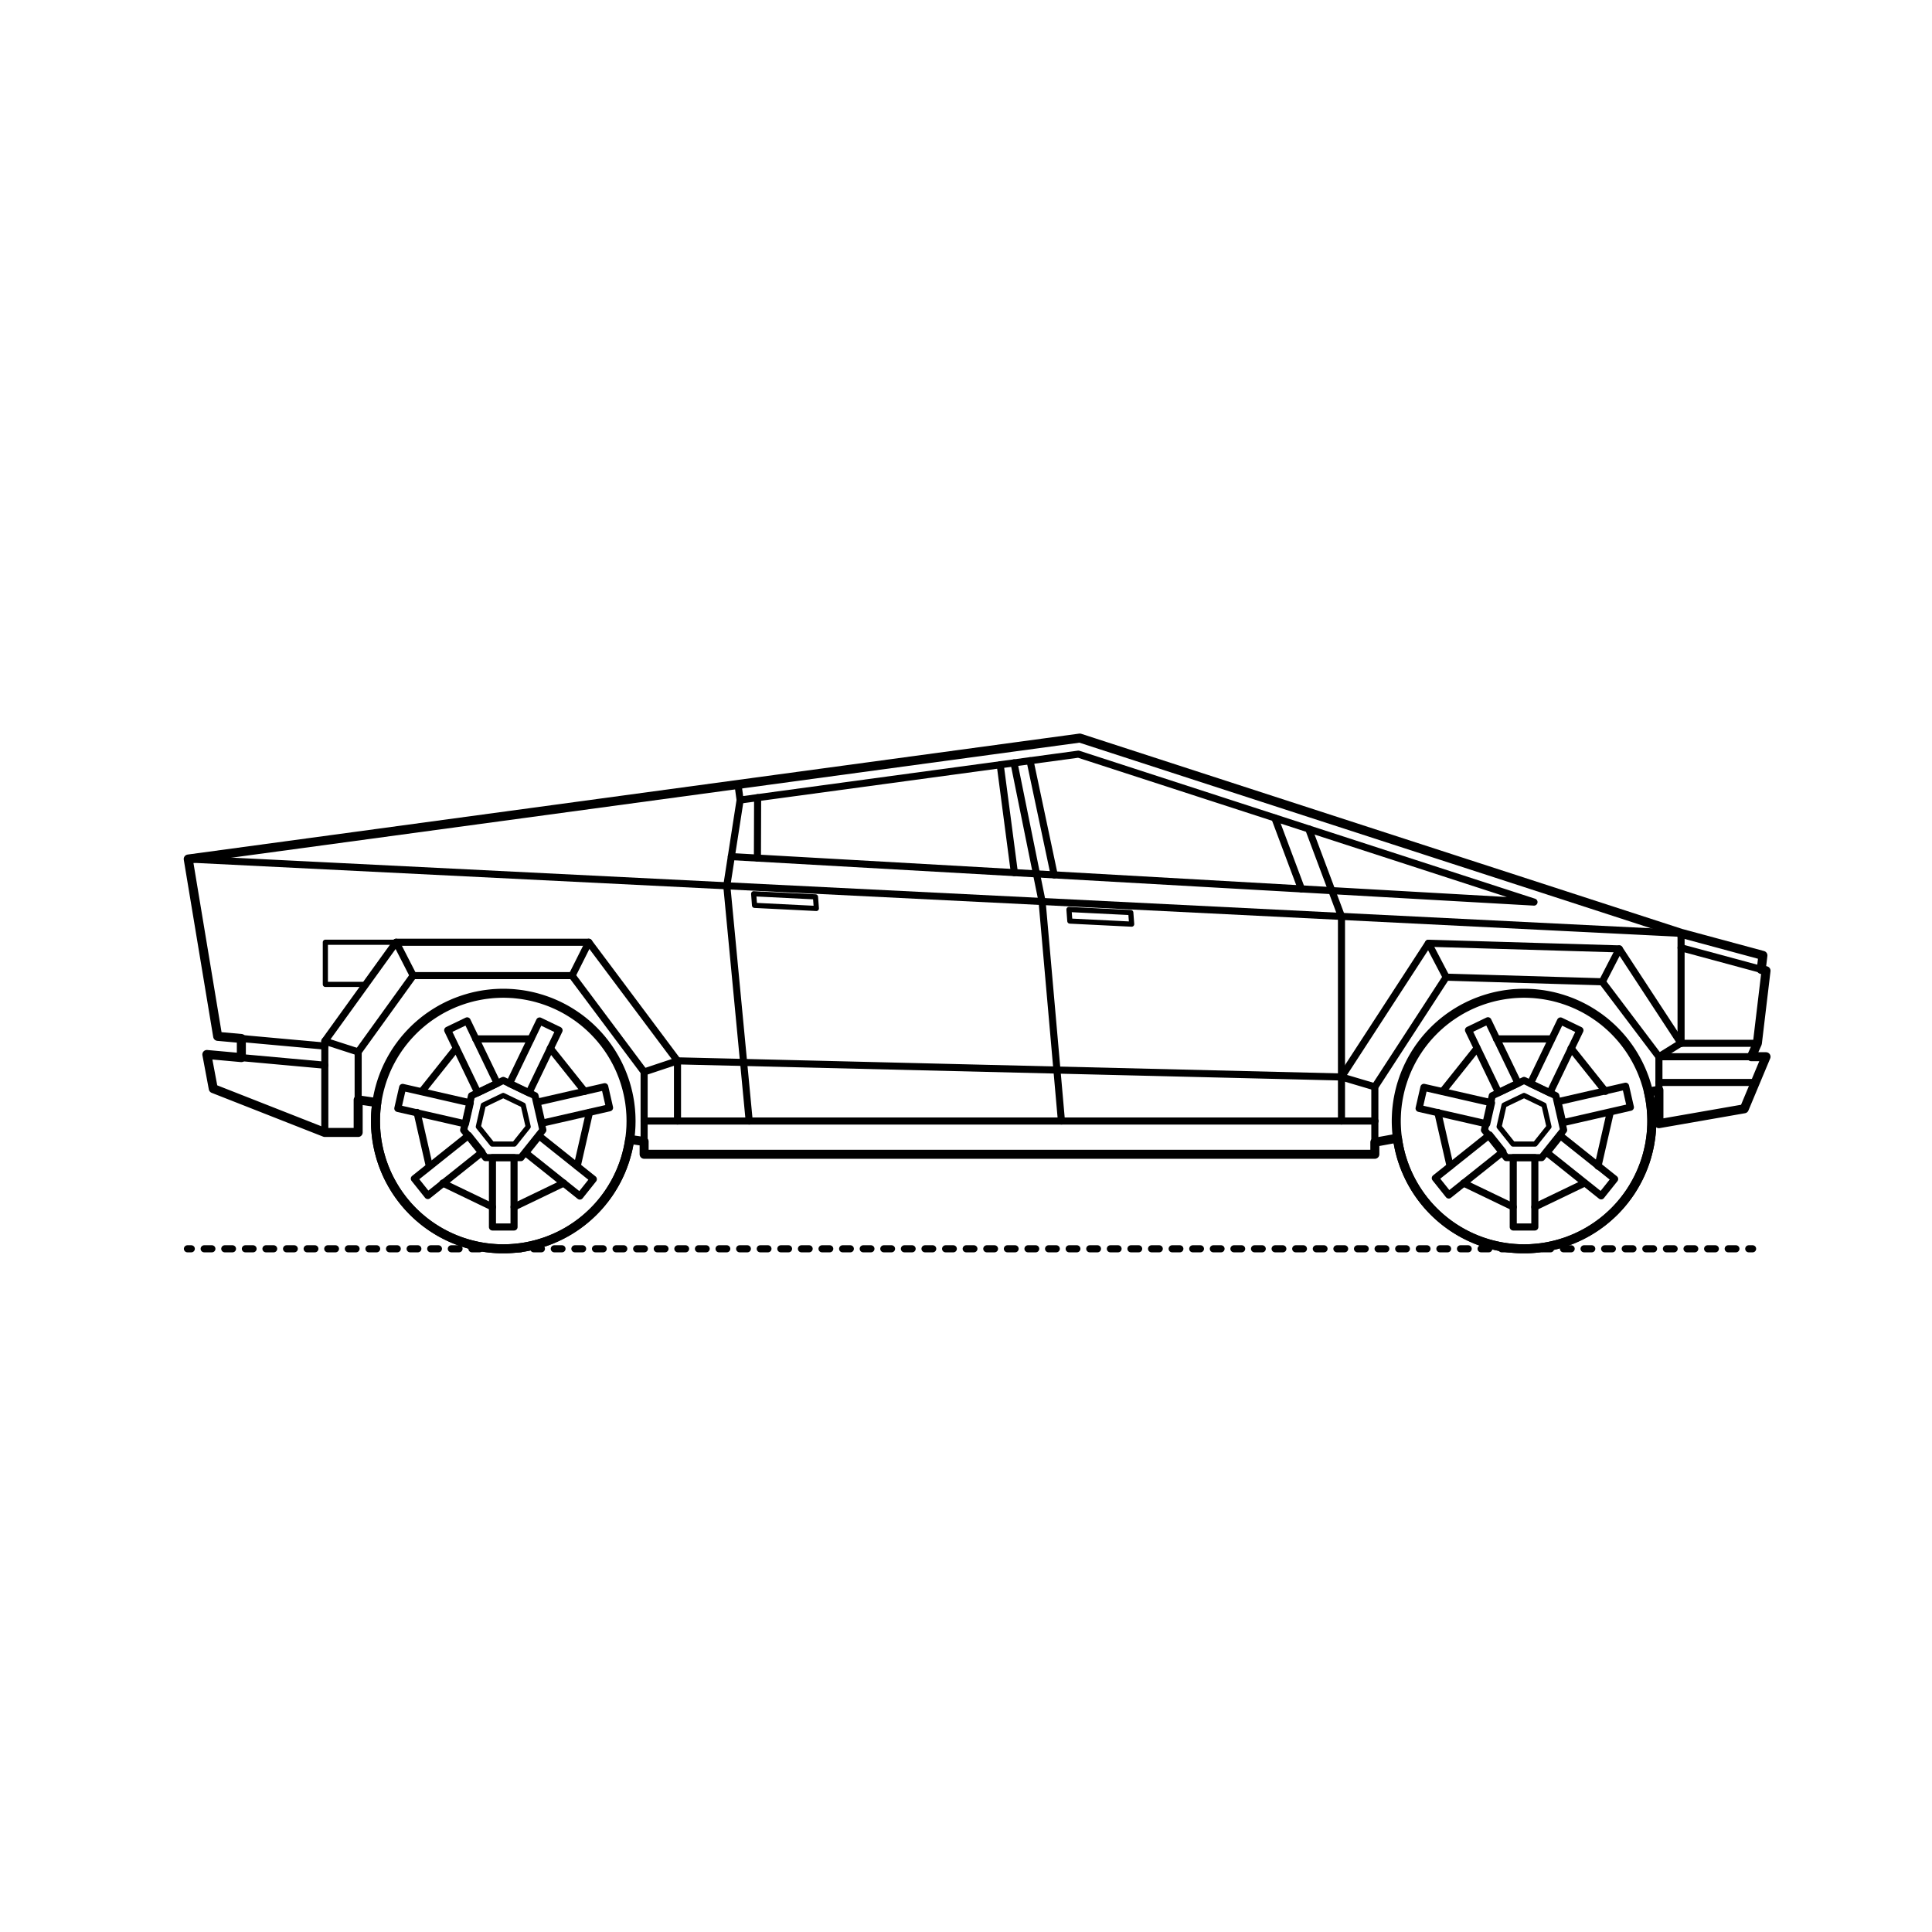<?xml version="1.0" encoding="utf-8"?>
<!-- Generator: Adobe Illustrator 24.2.3, SVG Export Plug-In . SVG Version: 6.00 Build 0)  -->
<!DOCTYPE svg PUBLIC "-//W3C//DTD SVG 1.1//EN" "http://www.w3.org/Graphics/SVG/1.1/DTD/svg11.dtd">
<svg version="1.1" xmlns:x="http://ns.adobe.com/Extensibility/1.0/" xmlns:i="http://ns.adobe.com/AdobeIllustrator/10.0/" xmlns:graph="http://ns.adobe.com/Graphs/1.0/"
	 xmlns="http://www.w3.org/2000/svg" xmlns:xlink="http://www.w3.org/1999/xlink" x="0px" y="0px" width="750px" height="750px"
	 viewBox="0 0 750 750" style="enable-background:new 0 0 750 750;" xml:space="preserve">
<style type="text/css">
	.st0{fill:#FFFFFF;}
	.st1{fill:#000000;}
	.st2{fill:none;stroke:#000000;stroke-width:2;stroke-linecap:round;stroke-linejoin:round;stroke-miterlimit:10;}
	.st3{fill:none;stroke:#000000;stroke-width:2;stroke-linecap:round;stroke-linejoin:round;}
	.st4{fill:none;stroke:#000000;stroke-width:2;stroke-linecap:round;stroke-linejoin:round;stroke-dasharray:2.757,4.595;}
	.st5{fill:none;stroke:#000000;stroke-width:2.75;stroke-linecap:round;stroke-linejoin:round;}
	.st6{fill:none;stroke:#000000;stroke-width:2.75;stroke-linecap:round;stroke-linejoin:round;stroke-dasharray:2.76,4.599;}
	.st7{fill:none;stroke:#000000;stroke-width:2.75;stroke-linecap:round;stroke-linejoin:round;stroke-dasharray:2.568,4.281;}
	.st8{fill:none;stroke:#000000;stroke-width:2.75;stroke-linecap:round;stroke-linejoin:round;stroke-dasharray:3.02,5.033;}
	.st9{fill:none;stroke:#000000;stroke-width:2.75;stroke-linecap:round;stroke-linejoin:round;stroke-dasharray:2.867,4.779;}
	.st10{fill:none;stroke:#000000;stroke-width:2.75;stroke-linecap:round;stroke-linejoin:round;stroke-dasharray:2.56,4.266;}
	.st11{fill:none;stroke:#000000;stroke-width:2.75;stroke-linecap:round;stroke-linejoin:round;stroke-dasharray:2.618,4.363;}
	.st12{fill:none;stroke:#000000;stroke-width:2.75;stroke-linecap:round;stroke-linejoin:round;stroke-dasharray:3.729,6.216;}
	.st13{fill:none;stroke:#000000;stroke-width:2.75;stroke-linecap:round;stroke-linejoin:round;stroke-dasharray:3.01,5.017;}
	.st14{fill:none;stroke:#000000;stroke-width:2.75;stroke-linecap:round;stroke-linejoin:round;stroke-dasharray:2.707,4.511;}
	.st15{fill:none;stroke:#000000;stroke-width:2.75;stroke-linecap:round;stroke-linejoin:round;stroke-dasharray:3.036,5.06;}
	.st16{fill:none;stroke:#000000;stroke-width:2.75;stroke-linecap:round;stroke-linejoin:round;stroke-dasharray:2.989,4.981;}
	.st17{fill:none;stroke:#000000;stroke-width:2.75;stroke-linecap:round;stroke-linejoin:round;stroke-dasharray:3.091,5.152;}
	.st18{fill:none;stroke:#000000;stroke-width:2.75;stroke-linecap:round;stroke-linejoin:round;stroke-dasharray:3.027,5.046;}
	.st19{fill:none;stroke:#000000;stroke-width:2.75;stroke-linecap:round;stroke-linejoin:round;stroke-dasharray:3.054,5.091;}
	.st20{fill:none;stroke:#000000;stroke-width:2.75;stroke-linecap:round;stroke-linejoin:round;stroke-dasharray:2.532,4.22;}
	.st21{fill:none;stroke:#000000;stroke-width:2.75;stroke-linecap:round;stroke-linejoin:round;stroke-dasharray:2.978,4.963;}
	.st22{fill:none;stroke:#000000;stroke-width:2.75;stroke-linecap:round;stroke-linejoin:round;stroke-dasharray:2.61,4.349;}
	.st23{fill:none;stroke:#000000;stroke-width:2.75;stroke-linecap:round;stroke-linejoin:round;stroke-dasharray:3.351,5.585;}
	.st24{fill:none;stroke:#000000;stroke-width:2.75;stroke-linecap:round;stroke-linejoin:round;stroke-dasharray:2.99,4.983;}
	.st25{fill:none;stroke:#000000;stroke-width:2.75;stroke-linecap:round;stroke-linejoin:round;stroke-dasharray:3.003,5.005;}
	.st26{fill:none;stroke:#000000;stroke-width:2.75;stroke-linecap:round;stroke-linejoin:round;stroke-dasharray:3.341,5.569;}
	.st27{fill:none;stroke:#000000;stroke-width:2.75;stroke-linecap:round;stroke-linejoin:round;stroke-dasharray:2.854,4.756;}
	.st28{fill:none;stroke:#000000;stroke-width:2.75;stroke-linecap:round;stroke-linejoin:round;stroke-dasharray:2.996,4.993;}
	.st29{fill:none;stroke:#000000;stroke-width:2.75;stroke-linecap:round;stroke-linejoin:round;stroke-dasharray:3.007,5.012;}
	.st30{fill:none;stroke:#000000;stroke-width:2.75;stroke-linecap:round;stroke-linejoin:round;stroke-dasharray:2.998,4.997;}
	.st31{fill:none;stroke:#000000;stroke-width:2.75;stroke-linecap:round;stroke-linejoin:round;stroke-dasharray:3.011,5.018;}
	.st32{fill:none;stroke:#000000;stroke-width:2.75;stroke-linecap:round;stroke-linejoin:round;stroke-dasharray:2.99,4.982;}
	.st33{fill:none;stroke:#000000;stroke-width:2.75;stroke-linecap:round;stroke-linejoin:round;stroke-dasharray:2.987,4.978;}
	.st34{fill:none;stroke:#000000;stroke-width:2.75;stroke-linecap:round;stroke-linejoin:round;stroke-dasharray:3,5;}
	.st35{fill:none;stroke:#000000;stroke-width:2.75;stroke-linecap:round;stroke-linejoin:round;stroke-dasharray:3.01,5.016;}
	.st36{fill:none;stroke:#000000;stroke-width:2.75;stroke-linecap:round;stroke-linejoin:round;stroke-dasharray:3.017,5.028;}
	.st37{fill:none;stroke:#000000;stroke-width:2.75;stroke-linecap:round;stroke-linejoin:round;stroke-dasharray:2.963,4.938;}
	.st38{fill:none;stroke:#000000;stroke-width:2.75;stroke-linecap:round;stroke-linejoin:round;stroke-dasharray:3.016,5.026;}
	.st39{fill:none;stroke:#000000;stroke-width:2.75;stroke-linecap:round;stroke-linejoin:round;stroke-dasharray:3.072,5.12;}
	.st40{fill:none;stroke:#000000;stroke-width:1.5;stroke-linecap:round;stroke-linejoin:round;stroke-miterlimit:10;}
	.st41{fill:none;stroke:#000000;stroke-width:2.75;stroke-linecap:round;stroke-linejoin:round;stroke-miterlimit:10;}
	.st42{fill:none;stroke:#000000;stroke-width:1.75;stroke-linecap:round;stroke-linejoin:round;stroke-miterlimit:10;}
	.st43{fill:none;stroke:#000000;stroke-width:2.25;stroke-linecap:round;stroke-linejoin:round;stroke-miterlimit:10;}
	.st44{fill:none;stroke:#000000;stroke-width:3.5;stroke-linecap:round;stroke-linejoin:round;stroke-miterlimit:10;}
	.st45{fill:none;stroke:#000000;stroke-width:3.25;stroke-linecap:round;stroke-linejoin:round;stroke-miterlimit:10;}
	.st46{fill:none;stroke:#000000;stroke-width:3;stroke-linecap:round;stroke-linejoin:round;stroke-miterlimit:10;}
</style>
<g id="FILL-BACKGROUND">
	<rect class="st0" width="750" height="750"/>
</g>
<g id="N-TEXT">
</g>
<g id="N-DIMENSIONS">
</g>
<g id="AG-DETAIL-DIAGRAM">
</g>
<g id="AG-DIAGRAM">
	<g id="POLYLINE_233_">
		<g>
			<g>
				<line class="st5" x1="72.76" y1="484.78" x2="74.26" y2="484.78"/>
				<line class="st30" x1="79.26" y1="484.78" x2="676.36" y2="484.78"/>
				<line class="st5" x1="678.86" y1="484.78" x2="680.36" y2="484.78"/>
			</g>
		</g>
	</g>
</g>
<g id="AG-DETAILS">
	<g id="POLYLINE_1302_">
		<polygon class="st2" points="414.97,353.06 438.97,354.25 439.31,358.75 415.31,357.56 		"/>
	</g>
	<g id="POLYLINE_1301_">
		<polygon class="st2" points="292.57,346.96 316.57,348.16 316.91,352.66 292.91,351.46 		"/>
	</g>
	<g id="POLYLINE_1300_">
		<polyline class="st2" points="153.77,365.78 126.3,365.78 126.3,382.14 141.98,382.14 		"/>
	</g>
	<g id="POLYLINE_1299_">
		<polygon class="st2" points="581.96,437.39 587.33,444.12 595.94,444.12 601.31,437.39 599.39,429 591.63,425.26 583.87,429 		"/>
	</g>
	<g id="POLYLINE_1298_">
		<polygon class="st2" points="185.69,437.39 191.06,444.12 199.67,444.12 205.04,437.39 203.12,429 195.36,425.26 187.61,429 		"/>
	</g>
</g>
<g id="AG-TRANSPORT">
	<g id="POLYLINE_237_">
		<line class="st41" x1="399.85" y1="295.31" x2="409.24" y2="339.64"/>
	</g>
	<g id="POLYLINE_238_">
		<line class="st41" x1="561.4" y1="379.33" x2="554.51" y2="366.17"/>
	</g>
	<g id="POLYLINE_239_">
		<line class="st41" x1="622.01" y1="381.13" x2="628.6" y2="368.36"/>
	</g>
	<g id="POLYLINE_240_">
		<polyline class="st41" points="126.09,406.09 84.5,402.31 73.07,333.47 419.19,286.52 652.59,362.31 		"/>
	</g>
	<g id="POLYLINE_241_">
		<line class="st41" x1="652.59" y1="362.31" x2="684.36" y2="370.89"/>
	</g>
	<g id="POLYLINE_242_">
		<line class="st41" x1="684.36" y1="370.89" x2="683.71" y2="376.33"/>
	</g>
	<g id="POLYLINE_243_">
		<line class="st41" x1="652.59" y1="367.92" x2="685.57" y2="376.83"/>
	</g>
	<g id="POLYLINE_244_">
		<line class="st41" x1="682.21" y1="405.01" x2="679.88" y2="410.22"/>
	</g>
	<g id="POLYLINE_245_">
		<polyline class="st41" points="652.59,405.01 628.6,368.36 554.51,366.17 520.76,418.08 520.76,435.18 		"/>
	</g>
	<g id="POLYLINE_246_">
		<line class="st41" x1="652.39" y1="405.01" x2="643.99" y2="410.22"/>
	</g>
	<g id="POLYLINE_247_">
		<line class="st41" x1="652.59" y1="362.31" x2="652.59" y2="405.01"/>
	</g>
	<g id="POLYLINE_248_">
		<polyline class="st41" points="652.39,405.01 682.21,405.01 685.57,376.83 		"/>
	</g>
	<g id="POLYLINE_249_">
		<line class="st41" x1="643.99" y1="420.21" x2="681.35" y2="420.21"/>
	</g>
	<g id="POLYLINE_250_">
		<polyline class="st41" points="643.99,410.22 685.57,410.22 677.12,430.43 643.99,436.21 		"/>
	</g>
	<g id="POLYLINE_251_">
		<polyline class="st41" points="517.01,345.74 595.5,350.19 418.63,292.76 287.31,310.57 		"/>
	</g>
	<g id="POLYLINE_252_">
		<line class="st41" x1="283.9" y1="332.53" x2="517.01" y2="345.74"/>
	</g>
	<g id="POLYLINE_253_">
		<line class="st41" x1="494.88" y1="317.52" x2="505.22" y2="345.1"/>
	</g>
	<g id="POLYLINE_254_">
		<line class="st41" x1="508.03" y1="321.79" x2="520.76" y2="355.75"/>
	</g>
	<g id="POLYLINE_255_">
		<line class="st41" x1="520.76" y1="418.08" x2="520.76" y2="355.75"/>
	</g>
	<g id="POLYLINE_256_">
		<line class="st41" x1="520.76" y1="418.08" x2="533.71" y2="421.92"/>
	</g>
	<g id="POLYLINE_257_">
		<line class="st41" x1="263" y1="411.82" x2="520.76" y2="418.08"/>
	</g>
	<g id="POLYLINE_258_">
		<line class="st41" x1="639.95" y1="423.95" x2="643.99" y2="423.21"/>
	</g>
	<g id="POLYLINE_259_">
		<line class="st41" x1="533.71" y1="443.42" x2="542.48" y2="441.82"/>
	</g>
	<g id="POLYLINE_260_">
		<line class="st41" x1="250.05" y1="435.18" x2="533.71" y2="435.18"/>
	</g>
	<g id="POLYLINE_261_">
		<line class="st41" x1="250.05" y1="448.09" x2="533.71" y2="448.09"/>
	</g>
	<g id="POLYLINE_262_">
		<line class="st41" x1="533.71" y1="435.18" x2="533.71" y2="448.09"/>
	</g>
	<g id="POLYLINE_263_">
		<polyline class="st41" points="643.99,436.21 643.99,410.22 622.01,381.13 561.4,379.33 533.71,421.92 533.71,435.18 		"/>
	</g>
	<g id="POLYLINE_264_">
		<line class="st41" x1="244.45" y1="442.31" x2="250.05" y2="443.12"/>
	</g>
	<g id="POLYLINE_265_">
		<line class="st41" x1="139.04" y1="426.96" x2="146.28" y2="428.01"/>
	</g>
	<g id="POLYLINE_266_">
		<polyline class="st41" points="250.05,448.09 250.05,416.13 222.08,378.73 160.4,378.73 139.04,408.36 139.04,439.62 		"/>
	</g>
	<g id="POLYLINE_267_">
		<polyline class="st41" points="126.09,439.62 82.79,422.6 80.3,409.35 126.09,413.51 		"/>
	</g>
	<g id="POLYLINE_268_">
		<polyline class="st41" points="263,435.18 263,411.82 228.57,365.78 153.77,365.78 126.09,404.17 126.09,439.62 		"/>
	</g>
	<g id="POLYLINE_269_">
		<line class="st41" x1="93.69" y1="403.14" x2="93.69" y2="410.56"/>
	</g>
	<g id="POLYLINE_272_">
		<polyline class="st41" points="393.63,296.15 404.54,349.96 412.05,435.18 		"/>
	</g>
	<g id="POLYLINE_273_">
		<line class="st41" x1="282.14" y1="343.87" x2="290.84" y2="435.18"/>
	</g>
	<g id="POLYLINE_274_">
		<line class="st41" x1="294.11" y1="309.65" x2="294.03" y2="333.11"/>
	</g>
	<g id="POLYLINE_276_">
		<line class="st41" x1="126.09" y1="439.62" x2="139.04" y2="439.62"/>
	</g>
	<g id="POLYLINE_277_">
		<line class="st41" x1="250.05" y1="416.13" x2="263" y2="411.82"/>
	</g>
	<g id="POLYLINE_278_">
		<line class="st41" x1="126.09" y1="404.17" x2="139.04" y2="408.36"/>
	</g>
	<g id="POLYLINE_279_">
		<line class="st41" x1="222.08" y1="378.73" x2="228.57" y2="365.78"/>
	</g>
	<g id="POLYLINE_280_">
		<line class="st41" x1="160.4" y1="378.73" x2="153.77" y2="365.78"/>
	</g>
	<g id="POLYLINE_281_">
		<line class="st41" x1="388.28" y1="296.88" x2="393.78" y2="338.76"/>
	</g>
	<g id="POLYLINE_282_">
		<line class="st41" x1="287.31" y1="310.57" x2="286.49" y2="304.52"/>
	</g>
	<g id="POLYLINE_283_">
		<line class="st41" x1="287.31" y1="310.57" x2="282.14" y2="343.87"/>
	</g>
	<g id="POLYLINE_284_">
		<line class="st41" x1="568.15" y1="459.27" x2="587.44" y2="468.55"/>
	</g>
	<g id="POLYLINE_285_">
		<line class="st41" x1="558.16" y1="431.84" x2="562.93" y2="452.71"/>
	</g>
	<g id="POLYLINE_286_">
		<line class="st41" x1="595.82" y1="468.55" x2="615.11" y2="459.27"/>
	</g>
	<g id="POLYLINE_287_">
		<line class="st41" x1="620.34" y1="452.71" x2="625.1" y2="431.84"/>
	</g>
	<g id="POLYLINE_288_">
		<line class="st41" x1="623.23" y1="423.67" x2="609.89" y2="406.94"/>
	</g>
	<g id="POLYLINE_289_">
		<line class="st41" x1="602.33" y1="403.3" x2="580.93" y2="403.3"/>
	</g>
	<g id="POLYLINE_290_">
		<line class="st41" x1="573.38" y1="406.94" x2="560.03" y2="423.67"/>
	</g>
	<g id="POLYLINE_291_">
		
			<rect x="556.53" y="448.25" transform="matrix(0.782 -0.624 0.624 0.782 -157.734 454.095)" class="st41" width="26.93" height="8.38"/>
	</g>
	<g id="POLYLINE_292_">
		
			<rect x="560.46" y="415.56" transform="matrix(0.223 -0.975 0.975 0.223 20.737 884.055)" class="st41" width="8.38" height="26.93"/>
	</g>
	<g id="POLYLINE_293_">
		
			<rect x="575.43" y="396.79" transform="matrix(0.901 -0.434 0.434 0.901 -120.6 292.118)" class="st41" width="8.38" height="26.93"/>
	</g>
	<g id="POLYLINE_294_">
		
			<rect x="590.17" y="406.06" transform="matrix(0.434 -0.901 0.901 0.434 -27.895 776.109)" class="st41" width="26.93" height="8.38"/>
	</g>
	<g id="POLYLINE_295_">
		
			<rect x="605.14" y="424.83" transform="matrix(0.975 -0.223 0.223 0.975 -79.957 148.41)" class="st41" width="26.93" height="8.38"/>
	</g>
	<g id="POLYLINE_296_">
		
			<rect x="609.08" y="438.97" transform="matrix(0.624 -0.782 0.782 0.624 -122.828 649.818)" class="st41" width="8.38" height="26.93"/>
	</g>
	<g id="POLYLINE_297_">
		<rect x="587.44" y="449.39" class="st41" width="8.38" height="26.93"/>
	</g>
	<g id="POLYLINE_298_">
		<polygon class="st41" points="576.26,438.69 584.79,449.39 598.47,449.39 607,438.69 603.96,425.35 591.63,419.42 579.3,425.35 		
			"/>
	</g>
	<g id="POLYLINE_300_">
		<polygon class="st41" points="641.23,435.18 641.23,434.32 641.2,433.46 641.17,432.59 641.11,431.73 641.05,430.87 
			640.96,430.01 640.87,429.15 640.75,428.3 640.63,427.44 640.48,426.59 640.33,425.74 640.16,424.9 639.97,424.06 639.77,423.22 
			639.55,422.38 639.32,421.55 639.08,420.72 638.82,419.9 638.55,419.08 638.26,418.26 637.96,417.45 637.64,416.65 637.31,415.85 
			636.97,415.06 636.61,414.27 636.24,413.5 635.86,412.72 635.46,411.96 635.05,411.2 634.62,410.44 634.19,409.7 633.74,408.96 
			633.27,408.23 632.8,407.51 632.31,406.8 631.81,406.1 631.3,405.4 630.77,404.72 630.24,404.04 629.69,403.37 629.13,402.72 
			628.56,402.07 627.98,401.43 627.39,400.8 626.78,400.19 626.17,399.58 625.54,398.98 624.91,398.4 624.26,397.83 623.61,397.26 
			622.94,396.71 622.27,396.17 621.58,395.65 620.89,395.13 620.19,394.63 619.48,394.14 618.76,393.66 618.03,393.19 617.3,392.74 
			616.56,392.3 615.81,391.87 615.05,391.46 614.28,391.06 613.51,390.67 612.74,390.29 611.95,389.93 611.16,389.59 610.36,389.25 
			609.56,388.94 608.75,388.63 607.94,388.34 607.12,388.06 606.3,387.8 605.47,387.55 604.64,387.32 603.81,387.1 602.97,386.89 
			602.13,386.7 601.28,386.53 600.43,386.37 599.58,386.22 598.73,386.09 597.87,385.98 597.02,385.87 596.16,385.79 595.3,385.72 
			594.44,385.66 593.57,385.62 592.71,385.59 591.85,385.58 590.98,385.59 590.12,385.6 589.26,385.64 588.4,385.69 587.54,385.75 
			586.68,385.83 585.82,385.92 584.96,386.03 584.11,386.16 583.25,386.29 582.4,386.45 581.56,386.61 580.71,386.8 579.87,386.99 
			579.04,387.21 578.2,387.43 577.37,387.67 576.55,387.93 575.73,388.2 574.91,388.48 574.1,388.78 573.3,389.09 572.5,389.42 
			571.71,389.76 570.92,390.11 570.14,390.48 569.36,390.86 568.6,391.26 567.83,391.66 567.08,392.08 566.33,392.52 565.6,392.96 
			564.86,393.42 564.14,393.9 563.43,394.38 562.72,394.88 562.02,395.39 561.34,395.91 560.66,396.44 559.99,396.99 559.33,397.54 
			558.68,398.11 558.04,398.69 557.41,399.28 556.79,399.88 556.18,400.49 555.58,401.12 554.99,401.75 554.42,402.39 
			553.85,403.04 553.3,403.71 552.76,404.38 552.23,405.06 551.71,405.75 551.2,406.45 550.71,407.16 550.23,407.87 549.76,408.6 
			549.3,409.33 548.86,410.07 548.43,410.82 548.01,411.58 547.6,412.34 547.21,413.11 546.84,413.88 546.47,414.67 546.12,415.46 
			545.78,416.25 545.46,417.05 545.15,417.86 544.86,418.67 544.58,419.49 544.31,420.31 544.06,421.13 543.82,421.96 543.6,422.8 
			543.39,423.64 543.2,424.48 543.02,425.32 542.86,426.17 542.71,427.02 542.57,427.87 542.45,428.73 542.35,429.58 542.26,430.44 
			542.18,431.3 542.12,432.16 542.08,433.03 542.05,433.89 542.03,434.75 542.03,435.61 542.05,436.48 542.08,437.34 542.12,438.2 
			542.18,439.06 542.26,439.92 542.35,440.78 542.45,441.64 542.57,442.49 542.71,443.35 542.86,444.2 543.02,445.05 543.2,445.89 
			543.39,446.73 543.6,447.57 543.82,448.4 544.06,449.23 544.31,450.06 544.58,450.88 544.86,451.7 545.15,452.51 545.46,453.31 
			545.78,454.11 546.12,454.91 546.47,455.7 546.84,456.48 547.21,457.26 547.6,458.03 548.01,458.79 548.43,459.55 548.86,460.29 
			549.3,461.04 549.76,461.77 550.23,462.49 550.71,463.21 551.2,463.92 551.71,464.62 552.23,465.31 552.76,465.99 553.3,466.66 
			553.85,467.32 554.42,467.98 554.99,468.62 555.58,469.25 556.18,469.87 556.79,470.48 557.41,471.09 558.04,471.68 
			558.68,472.26 559.33,472.82 559.99,473.38 560.66,473.92 561.34,474.46 562.02,474.98 562.72,475.49 563.43,475.99 
			564.14,476.47 564.86,476.94 565.6,477.4 566.33,477.85 567.08,478.28 567.83,478.7 568.6,479.11 569.36,479.51 570.14,479.89 
			570.92,480.25 571.71,480.61 572.5,480.95 573.3,481.27 574.1,481.59 574.91,481.88 575.73,482.17 576.55,482.44 577.37,482.69 
			578.2,482.93 579.04,483.16 579.87,483.37 580.71,483.57 581.56,483.75 582.4,483.92 583.25,484.07 584.11,484.21 584.96,484.33 
			585.82,484.44 586.68,484.54 587.54,484.62 588.4,484.68 589.26,484.73 590.12,484.76 590.98,484.78 591.85,484.78 592.71,484.77 
			593.57,484.75 594.44,484.71 595.3,484.65 596.16,484.58 597.02,484.49 597.87,484.39 598.73,484.27 599.58,484.14 600.43,484 
			601.28,483.84 602.13,483.66 602.97,483.47 603.81,483.27 604.64,483.05 605.47,482.81 606.3,482.57 607.12,482.3 607.94,482.03 
			608.75,481.74 609.56,481.43 610.36,481.11 611.16,480.78 611.95,480.43 612.74,480.07 613.51,479.7 614.28,479.31 615.05,478.91 
			615.81,478.49 616.56,478.07 617.3,477.63 618.03,477.17 618.76,476.71 619.48,476.23 620.19,475.74 620.89,475.24 621.58,474.72 
			622.27,474.19 622.94,473.65 623.61,473.1 624.26,472.54 624.91,471.97 625.54,471.38 626.17,470.79 626.78,470.18 627.39,469.56 
			627.98,468.94 628.56,468.3 629.13,467.65 629.69,466.99 630.24,466.33 630.77,465.65 631.3,464.96 631.81,464.27 632.31,463.56 
			632.8,462.85 633.27,462.13 633.74,461.4 634.19,460.67 634.62,459.92 635.05,459.17 635.46,458.41 635.86,457.64 636.24,456.87 
			636.61,456.09 636.97,455.31 637.31,454.51 637.64,453.72 637.96,452.91 638.26,452.1 638.55,451.29 638.82,450.47 639.08,449.65 
			639.32,448.82 639.55,447.99 639.77,447.15 639.97,446.31 640.16,445.47 640.33,444.62 640.48,443.77 640.63,442.92 
			640.75,442.07 640.87,441.21 640.96,440.35 641.05,439.49 641.11,438.63 641.17,437.77 641.2,436.91 641.23,436.05 		"/>
	</g>
	<g id="POLYLINE_301_">
		<line class="st41" x1="73.07" y1="333.47" x2="652.59" y2="362.31"/>
	</g>
	<g id="POLYLINE_302_">
		<line class="st41" x1="171.89" y1="459.27" x2="191.17" y2="468.55"/>
	</g>
	<g id="POLYLINE_303_">
		<line class="st41" x1="161.9" y1="431.84" x2="166.66" y2="452.71"/>
	</g>
	<g id="POLYLINE_304_">
		<line class="st41" x1="199.56" y1="468.55" x2="218.84" y2="459.27"/>
	</g>
	<g id="POLYLINE_305_">
		<line class="st41" x1="224.07" y1="452.71" x2="228.83" y2="431.84"/>
	</g>
	<g id="POLYLINE_306_">
		<line class="st41" x1="226.97" y1="423.67" x2="213.62" y2="406.94"/>
	</g>
	<g id="POLYLINE_307_">
		<line class="st41" x1="206.07" y1="403.3" x2="184.66" y2="403.3"/>
	</g>
	<g id="POLYLINE_308_">
		<line class="st41" x1="177.11" y1="406.94" x2="163.76" y2="423.67"/>
	</g>
	<g id="POLYLINE_309_">
		
			<rect x="160.26" y="448.25" transform="matrix(0.782 -0.624 0.624 0.782 -244.187 207.026)" class="st41" width="26.93" height="8.38"/>
	</g>
	<g id="POLYLINE_310_">
		
			<rect x="164.2" y="415.56" transform="matrix(0.223 -0.975 0.975 0.223 -287.352 497.723)" class="st41" width="8.38" height="26.93"/>
	</g>
	<g id="POLYLINE_311_">
		
			<rect x="179.17" y="396.79" transform="matrix(0.901 -0.434 0.434 0.901 -159.843 120.184)" class="st41" width="8.38" height="26.93"/>
	</g>
	<g id="POLYLINE_312_">
		
			<rect x="193.91" y="406.06" transform="matrix(0.434 -0.901 0.901 0.434 -252.228 419.085)" class="st41" width="26.93" height="8.38"/>
	</g>
	<g id="POLYLINE_313_">
		
			<rect x="208.88" y="424.83" transform="matrix(0.975 -0.223 0.223 0.975 -89.893 60.233)" class="st41" width="26.93" height="8.38"/>
	</g>
	<g id="POLYLINE_314_">
		
			<rect x="212.81" y="438.97" transform="matrix(0.624 -0.782 0.782 0.624 -272.026 340.004)" class="st41" width="8.38" height="26.93"/>
	</g>
	<g id="POLYLINE_315_">
		<rect x="191.17" y="449.39" class="st41" width="8.38" height="26.93"/>
	</g>
	<g id="POLYLINE_316_">
		<polygon class="st41" points="179.99,438.69 188.52,449.39 202.21,449.39 210.74,438.69 207.69,425.35 195.36,419.42 
			183.04,425.35 		"/>
	</g>
	<g id="POLYLINE_318_">
		<polygon class="st41" points="244.97,435.18 244.96,434.32 244.94,433.46 244.9,432.59 244.85,431.73 244.78,430.87 244.7,430.01 
			244.6,429.15 244.49,428.3 244.36,427.44 244.22,426.59 244.06,425.74 243.89,424.9 243.7,424.06 243.5,423.22 243.29,422.38 
			243.06,421.55 242.81,420.72 242.55,419.9 242.28,419.08 241.99,418.26 241.69,417.45 241.37,416.65 241.05,415.85 240.7,415.06 
			240.34,414.27 239.97,413.5 239.59,412.72 239.19,411.96 238.78,411.2 238.36,410.44 237.92,409.7 237.47,408.96 237.01,408.23 
			236.53,407.51 236.04,406.8 235.54,406.1 235.03,405.4 234.51,404.72 233.97,404.04 233.42,403.37 232.86,402.72 232.29,402.07 
			231.71,401.43 231.12,400.8 230.51,400.19 229.9,399.58 229.28,398.98 228.64,398.4 228,397.83 227.34,397.26 226.68,396.71 
			226,396.17 225.32,395.65 224.62,395.13 223.92,394.63 223.21,394.14 222.49,393.66 221.77,393.19 221.03,392.74 220.29,392.3 
			219.54,391.87 218.78,391.46 218.02,391.06 217.25,390.67 216.47,390.29 215.68,389.93 214.89,389.59 214.1,389.25 213.29,388.94 
			212.49,388.63 211.67,388.34 210.86,388.06 210.03,387.8 209.21,387.55 208.38,387.32 207.54,387.1 206.7,386.89 205.86,386.7 
			205.02,386.53 204.17,386.37 203.32,386.22 202.46,386.09 201.61,385.98 200.75,385.87 199.89,385.79 199.03,385.72 
			198.17,385.66 197.31,385.62 196.44,385.59 195.58,385.58 194.72,385.59 193.85,385.6 192.99,385.64 192.13,385.69 191.27,385.75 
			190.41,385.83 189.55,385.92 188.69,386.03 187.84,386.16 186.99,386.29 186.14,386.45 185.29,386.61 184.45,386.8 183.61,386.99 
			182.77,387.21 181.94,387.43 181.11,387.67 180.28,387.93 179.46,388.2 178.65,388.48 177.84,388.78 177.03,389.09 176.23,389.42 
			175.44,389.76 174.65,390.11 173.87,390.48 173.1,390.86 172.33,391.26 171.57,391.66 170.81,392.08 170.07,392.52 169.33,392.96 
			168.6,393.42 167.87,393.9 167.16,394.38 166.45,394.88 165.76,395.39 165.07,395.91 164.39,396.44 163.72,396.99 163.06,397.54 
			162.41,398.11 161.77,398.69 161.14,399.28 160.52,399.88 159.91,400.49 159.31,401.12 158.73,401.75 158.15,402.39 
			157.58,403.04 157.03,403.71 156.49,404.38 155.96,405.06 155.44,405.75 154.93,406.45 154.44,407.16 153.96,407.87 153.49,408.6 
			153.03,409.33 152.59,410.07 152.16,410.82 151.74,411.58 151.34,412.34 150.95,413.11 150.57,413.88 150.2,414.67 149.85,415.46 
			149.52,416.25 149.2,417.05 148.89,417.86 148.59,418.67 148.31,419.49 148.05,420.31 147.79,421.13 147.56,421.96 147.33,422.8 
			147.13,423.64 146.93,424.48 146.75,425.32 146.59,426.17 146.44,427.02 146.3,427.87 146.19,428.73 146.08,429.58 145.99,430.44 
			145.92,431.3 145.86,432.16 145.81,433.03 145.78,433.89 145.76,434.75 145.76,435.61 145.78,436.48 145.81,437.34 145.86,438.2 
			145.92,439.06 145.99,439.92 146.08,440.78 146.19,441.64 146.3,442.49 146.44,443.35 146.59,444.2 146.75,445.05 146.93,445.89 
			147.13,446.73 147.33,447.57 147.56,448.4 147.79,449.23 148.05,450.06 148.31,450.88 148.59,451.7 148.89,452.51 149.2,453.31 
			149.52,454.11 149.85,454.91 150.2,455.7 150.57,456.48 150.95,457.26 151.34,458.03 151.74,458.79 152.16,459.55 152.59,460.29 
			153.03,461.04 153.49,461.77 153.96,462.49 154.44,463.21 154.93,463.92 155.44,464.62 155.96,465.31 156.49,465.99 
			157.03,466.66 157.58,467.32 158.15,467.98 158.73,468.62 159.31,469.25 159.91,469.87 160.52,470.48 161.14,471.09 
			161.77,471.68 162.41,472.26 163.06,472.82 163.72,473.38 164.39,473.92 165.07,474.46 165.76,474.98 166.45,475.49 
			167.16,475.99 167.87,476.47 168.6,476.94 169.33,477.4 170.07,477.85 170.81,478.28 171.57,478.7 172.33,479.11 173.1,479.51 
			173.87,479.89 174.65,480.25 175.44,480.61 176.23,480.95 177.03,481.27 177.84,481.59 178.65,481.88 179.46,482.17 
			180.28,482.44 181.11,482.69 181.94,482.93 182.77,483.16 183.61,483.37 184.45,483.57 185.29,483.75 186.14,483.92 
			186.99,484.07 187.84,484.21 188.69,484.33 189.55,484.44 190.41,484.54 191.27,484.62 192.13,484.68 192.99,484.73 
			193.85,484.76 194.72,484.78 195.58,484.78 196.44,484.77 197.31,484.75 198.17,484.71 199.03,484.65 199.89,484.58 
			200.75,484.49 201.61,484.39 202.46,484.27 203.32,484.14 204.17,484 205.02,483.84 205.86,483.66 206.7,483.47 207.54,483.27 
			208.38,483.05 209.21,482.81 210.03,482.57 210.86,482.3 211.67,482.03 212.49,481.74 213.29,481.43 214.1,481.11 214.89,480.78 
			215.68,480.43 216.47,480.07 217.25,479.7 218.02,479.31 218.78,478.91 219.54,478.49 220.29,478.07 221.03,477.63 221.77,477.17 
			222.49,476.71 223.21,476.23 223.92,475.74 224.62,475.24 225.32,474.72 226,474.19 226.68,473.65 227.34,473.1 228,472.54 
			228.64,471.97 229.28,471.38 229.9,470.79 230.51,470.18 231.12,469.56 231.71,468.94 232.29,468.3 232.86,467.65 233.42,466.99 
			233.97,466.33 234.51,465.65 235.03,464.96 235.54,464.27 236.04,463.56 236.53,462.85 237.01,462.13 237.47,461.4 237.92,460.67 
			238.36,459.92 238.78,459.17 239.19,458.41 239.59,457.64 239.97,456.87 240.34,456.09 240.7,455.31 241.05,454.51 241.37,453.72 
			241.69,452.91 241.99,452.1 242.28,451.29 242.55,450.47 242.81,449.65 243.06,448.82 243.29,447.99 243.5,447.15 243.7,446.31 
			243.89,445.47 244.06,444.62 244.22,443.77 244.36,442.92 244.49,442.07 244.6,441.21 244.7,440.35 244.78,439.49 244.85,438.63 
			244.9,437.77 244.94,436.91 244.96,436.05 		"/>
	</g>
</g>
<g id="AG-OUTLINE">
	<g id="POLYLINE_32_">
		<polygon class="st44" points="641.23,435.18 641.23,434.63 641.22,434.08 641.21,433.53 641.18,432.97 641.16,432.41 
			641.12,431.85 641.08,431.29 641.03,430.73 640.98,430.16 640.92,429.59 640.85,429.02 640.77,428.45 640.69,427.88 640.6,427.31 
			640.51,426.73 640.41,426.16 640.3,425.58 640.18,425 640.05,424.43 639.92,423.85 639.78,423.27 639.63,422.69 639.48,422.11 
			639.32,421.53 639.15,420.96 638.97,420.38 638.79,419.8 638.6,419.22 638.4,418.65 638.19,418.07 637.97,417.5 637.75,416.92 
			637.52,416.35 637.28,415.78 637.04,415.21 636.78,414.65 636.52,414.08 636.25,413.52 635.98,412.96 635.69,412.4 635.4,411.85 
			635.1,411.29 634.79,410.74 634.48,410.2 634.16,409.65 633.83,409.11 633.49,408.57 633.15,408.04 632.8,407.51 632.44,406.98 
			632.07,406.46 631.7,405.95 631.32,405.43 630.93,404.92 630.54,404.42 630.14,403.92 629.73,403.42 629.32,402.93 628.9,402.45 
			628.47,401.97 628.04,401.5 627.6,401.03 627.16,400.57 626.71,400.11 626.25,399.66 625.79,399.21 625.32,398.77 624.84,398.34 
			624.36,397.92 623.88,397.49 623.39,397.08 622.9,396.67 622.4,396.27 621.89,395.88 621.38,395.49 620.87,395.11 620.35,394.74 
			619.83,394.38 619.3,394.02 618.77,393.67 618.24,393.32 617.7,392.99 617.16,392.66 616.62,392.33 616.07,392.02 615.52,391.71 
			614.97,391.41 614.41,391.12 613.86,390.84 613.29,390.56 612.73,390.29 612.17,390.03 611.6,389.78 611.03,389.53 610.46,389.29 
			609.89,389.06 609.32,388.84 608.74,388.63 608.17,388.42 607.59,388.22 607.01,388.03 606.44,387.84 605.86,387.67 605.28,387.5 
			604.7,387.33 604.12,387.18 603.54,387.03 602.97,386.89 602.39,386.76 601.81,386.64 601.23,386.52 600.66,386.41 600.08,386.31 
			599.51,386.21 598.93,386.12 598.36,386.04 597.79,385.97 597.22,385.9 596.65,385.84 596.09,385.78 595.52,385.73 594.96,385.69 
			594.4,385.66 593.84,385.63 593.29,385.61 592.73,385.59 592.18,385.58 591.63,385.58 591.08,385.58 590.53,385.59 589.98,385.61 
			589.42,385.63 588.86,385.66 588.3,385.69 587.74,385.73 587.17,385.78 586.61,385.84 586.04,385.9 585.47,385.97 584.9,386.04 
			584.33,386.12 583.76,386.21 583.18,386.31 582.61,386.41 582.03,386.52 581.45,386.64 580.88,386.76 580.3,386.89 579.72,387.03 
			579.14,387.18 578.56,387.33 577.98,387.5 577.4,387.67 576.83,387.84 576.25,388.03 575.67,388.22 575.1,388.42 574.52,388.63 
			573.95,388.84 573.37,389.06 572.8,389.29 572.23,389.53 571.66,389.78 571.1,390.03 570.53,390.29 569.97,390.56 569.41,390.84 
			568.85,391.12 568.29,391.41 567.74,391.71 567.19,392.02 566.64,392.33 566.1,392.66 565.56,392.99 565.02,393.32 564.49,393.67 
			563.96,394.02 563.43,394.38 562.91,394.74 562.39,395.11 561.88,395.49 561.37,395.88 560.87,396.27 560.37,396.67 
			559.87,397.08 559.38,397.49 558.9,397.92 558.42,398.34 557.95,398.77 557.48,399.21 557.01,399.66 556.56,400.11 556.11,400.57 
			555.66,401.03 555.22,401.5 554.79,401.97 554.36,402.45 553.94,402.93 553.53,403.42 553.12,403.92 552.72,404.42 552.33,404.92 
			551.94,405.43 551.56,405.95 551.19,406.46 550.82,406.98 550.47,407.51 550.12,408.04 549.77,408.57 549.43,409.11 
			549.11,409.65 548.78,410.2 548.47,410.74 548.16,411.29 547.86,411.85 547.57,412.4 547.29,412.96 547.01,413.52 546.74,414.08 
			546.48,414.65 546.23,415.21 545.98,415.78 545.74,416.35 545.51,416.92 545.29,417.5 545.07,418.07 544.87,418.65 544.67,419.22 
			544.48,419.8 544.29,420.38 544.11,420.96 543.94,421.53 543.78,422.11 543.63,422.69 543.48,423.27 543.34,423.85 543.21,424.43 
			543.09,425 542.97,425.58 542.86,426.16 542.75,426.73 542.66,427.31 542.57,427.88 542.49,428.45 542.41,429.02 542.35,429.59 
			542.28,430.16 542.23,430.73 542.18,431.29 542.14,431.85 542.11,432.41 542.08,432.97 542.06,433.53 542.04,434.08 
			542.03,434.63 542.03,435.18 542.03,435.73 542.04,436.28 542.06,436.84 542.08,437.39 542.11,437.95 542.14,438.51 
			542.18,439.08 542.23,439.64 542.28,440.21 542.35,440.77 542.41,441.34 542.49,441.91 542.57,442.49 542.66,443.06 
			542.75,443.63 542.86,444.21 542.97,444.78 543.09,445.36 543.21,445.94 543.34,446.52 543.48,447.1 543.63,447.67 543.78,448.25 
			543.94,448.83 544.11,449.41 544.29,449.99 544.48,450.57 544.67,451.14 544.87,451.72 545.07,452.29 545.29,452.87 
			545.51,453.44 545.74,454.01 545.98,454.58 546.23,455.15 546.48,455.72 546.74,456.28 547.01,456.85 547.29,457.41 
			547.57,457.96 547.86,458.52 548.16,459.07 548.47,459.62 548.78,460.17 549.11,460.71 549.43,461.25 549.77,461.79 
			550.12,462.33 550.47,462.86 550.82,463.38 551.19,463.9 551.56,464.42 551.94,464.93 552.33,465.44 552.72,465.95 553.12,466.45 
			553.53,466.94 553.94,467.43 554.36,467.92 554.79,468.4 555.22,468.87 555.66,469.34 556.11,469.8 556.56,470.26 557.01,470.71 
			557.48,471.15 557.95,471.59 558.42,472.02 558.9,472.45 559.38,472.87 559.87,473.28 560.37,473.69 560.87,474.09 561.37,474.49 
			561.88,474.87 562.39,475.25 562.91,475.62 563.43,475.99 563.96,476.35 564.49,476.7 565.02,477.04 565.56,477.38 566.1,477.71 
			566.64,478.03 567.19,478.35 567.74,478.65 568.29,478.95 568.85,479.24 569.41,479.53 569.97,479.8 570.53,480.07 571.1,480.33 
			571.66,480.59 572.23,480.83 572.8,481.07 573.37,481.3 573.95,481.52 574.52,481.74 575.1,481.95 575.67,482.15 576.25,482.34 
			576.83,482.52 577.4,482.7 577.98,482.87 578.56,483.03 579.14,483.19 579.72,483.33 580.3,483.47 580.88,483.6 581.45,483.73 
			582.03,483.85 582.61,483.96 583.18,484.06 583.76,484.16 584.33,484.24 584.9,484.33 585.47,484.4 586.04,484.47 586.61,484.53 
			587.17,484.58 587.74,484.63 588.3,484.67 588.86,484.71 589.42,484.74 589.98,484.76 590.53,484.77 591.08,484.78 591.63,484.78 
			592.18,484.78 592.73,484.77 593.29,484.76 593.84,484.74 594.4,484.71 594.96,484.67 595.52,484.63 596.09,484.58 596.65,484.53 
			597.22,484.47 597.79,484.4 598.36,484.33 598.93,484.24 599.51,484.16 600.08,484.06 600.66,483.96 601.23,483.85 601.81,483.73 
			602.39,483.6 602.97,483.47 603.54,483.33 604.12,483.19 604.7,483.03 605.28,482.87 605.86,482.7 606.44,482.52 607.01,482.34 
			607.59,482.15 608.17,481.95 608.74,481.74 609.32,481.52 609.89,481.3 610.46,481.07 611.03,480.83 611.6,480.59 612.17,480.33 
			612.73,480.07 613.29,479.8 613.86,479.53 614.41,479.24 614.97,478.95 615.52,478.65 616.07,478.35 616.62,478.03 617.16,477.71 
			617.7,477.38 618.24,477.04 618.77,476.7 619.3,476.35 619.83,475.99 620.35,475.62 620.87,475.25 621.38,474.87 621.89,474.49 
			622.4,474.09 622.9,473.69 623.39,473.28 623.88,472.87 624.36,472.45 624.84,472.02 625.32,471.59 625.79,471.15 626.25,470.71 
			626.71,470.26 627.16,469.8 627.6,469.34 628.04,468.87 628.47,468.4 628.9,467.92 629.32,467.43 629.73,466.94 630.14,466.45 
			630.54,465.95 630.93,465.44 631.32,464.93 631.7,464.42 632.07,463.9 632.44,463.38 632.8,462.86 633.15,462.33 633.49,461.79 
			633.83,461.25 634.16,460.71 634.48,460.17 634.79,459.62 635.1,459.07 635.4,458.52 635.69,457.96 635.98,457.41 636.25,456.85 
			636.52,456.28 636.78,455.72 637.04,455.15 637.28,454.58 637.52,454.01 637.75,453.44 637.97,452.87 638.19,452.29 638.4,451.72 
			638.6,451.14 638.79,450.57 638.97,449.99 639.15,449.41 639.32,448.83 639.48,448.25 639.63,447.67 639.78,447.1 639.92,446.52 
			640.05,445.94 640.18,445.36 640.3,444.78 640.41,444.21 640.51,443.63 640.6,443.06 640.69,442.49 640.77,441.91 640.85,441.34 
			640.92,440.77 640.98,440.21 641.03,439.64 641.08,439.08 641.12,438.51 641.16,437.95 641.18,437.39 641.21,436.84 
			641.22,436.28 641.23,435.73 		"/>
	</g>
	<g id="POLYLINE_31_">
		<polygon class="st44" points="244.97,435.18 244.96,434.63 244.95,434.08 244.94,433.53 244.92,432.97 244.89,432.41 
			244.85,431.85 244.81,431.29 244.77,430.73 244.71,430.16 244.65,429.59 244.58,429.02 244.51,428.45 244.43,427.88 
			244.34,427.31 244.24,426.73 244.14,426.16 244.03,425.58 243.91,425 243.79,424.43 243.65,423.85 243.51,423.27 243.37,422.69 
			243.21,422.11 243.05,421.53 242.88,420.96 242.71,420.38 242.52,419.8 242.33,419.22 242.13,418.65 241.92,418.07 241.71,417.5 
			241.48,416.92 241.25,416.35 241.02,415.78 240.77,415.21 240.52,414.65 240.25,414.08 239.99,413.52 239.71,412.96 239.43,412.4 
			239.13,411.85 238.83,411.29 238.53,410.74 238.21,410.2 237.89,409.65 237.56,409.11 237.23,408.57 236.88,408.04 236.53,407.51 
			236.17,406.98 235.81,406.46 235.43,405.95 235.05,405.43 234.67,404.92 234.27,404.42 233.87,403.92 233.47,403.42 
			233.05,402.93 232.63,402.45 232.21,401.97 231.77,401.5 231.33,401.03 230.89,400.57 230.44,400.11 229.98,399.66 229.52,399.21 
			229.05,398.77 228.58,398.34 228.1,397.92 227.61,397.49 227.12,397.08 226.63,396.67 226.13,396.27 225.62,395.88 225.12,395.49 
			224.6,395.11 224.09,394.74 223.56,394.38 223.04,394.02 222.51,393.67 221.97,393.32 221.44,392.99 220.9,392.66 220.35,392.33 
			219.81,392.02 219.26,391.71 218.7,391.41 218.15,391.12 217.59,390.84 217.03,390.56 216.47,390.29 215.9,390.03 215.33,389.78 
			214.76,389.53 214.19,389.29 213.62,389.06 213.05,388.84 212.48,388.63 211.9,388.42 211.32,388.22 210.75,388.03 210.17,387.84 
			209.59,387.67 209.01,387.5 208.43,387.33 207.86,387.18 207.28,387.03 206.7,386.89 206.12,386.76 205.54,386.64 204.97,386.52 
			204.39,386.41 203.82,386.31 203.24,386.21 202.67,386.12 202.1,386.04 201.52,385.97 200.96,385.9 200.39,385.84 199.82,385.78 
			199.26,385.73 198.7,385.69 198.13,385.66 197.58,385.63 197.02,385.61 196.47,385.59 195.91,385.58 195.36,385.58 194.82,385.58 
			194.26,385.59 193.71,385.61 193.15,385.63 192.6,385.66 192.03,385.69 191.47,385.73 190.91,385.78 190.34,385.84 189.77,385.9 
			189.2,385.97 188.63,386.04 188.06,386.12 187.49,386.21 186.91,386.31 186.34,386.41 185.76,386.52 185.19,386.64 184.61,386.76 
			184.03,386.89 183.45,387.03 182.87,387.18 182.3,387.33 181.72,387.5 181.14,387.67 180.56,387.84 179.98,388.03 179.41,388.22 
			178.83,388.42 178.25,388.63 177.68,388.84 177.11,389.06 176.53,389.29 175.96,389.53 175.4,389.78 174.83,390.03 174.26,390.29 
			173.7,390.56 173.14,390.84 172.58,391.12 172.03,391.41 171.47,391.71 170.92,392.02 170.38,392.33 169.83,392.66 169.29,392.99 
			168.76,393.32 168.22,393.67 167.69,394.02 167.17,394.38 166.64,394.74 166.13,395.11 165.61,395.49 165.1,395.88 164.6,396.27 
			164.1,396.67 163.61,397.08 163.12,397.49 162.63,397.92 162.15,398.34 161.68,398.77 161.21,399.21 160.75,399.66 160.29,400.11 
			159.84,400.57 159.4,401.03 158.96,401.5 158.52,401.97 158.1,402.45 157.68,402.93 157.26,403.42 156.86,403.92 156.46,404.42 
			156.06,404.92 155.68,405.43 155.3,405.95 154.92,406.46 154.56,406.98 154.2,407.51 153.85,408.04 153.5,408.57 153.17,409.11 
			152.84,409.65 152.52,410.2 152.2,410.74 151.9,411.29 151.6,411.85 151.3,412.4 151.02,412.96 150.74,413.52 150.47,414.08 
			150.21,414.65 149.96,415.21 149.71,415.78 149.48,416.35 149.25,416.92 149.02,417.5 148.81,418.07 148.6,418.65 148.4,419.22 
			148.21,419.8 148.02,420.38 147.85,420.96 147.68,421.53 147.52,422.11 147.36,422.69 147.21,423.27 147.08,423.85 146.94,424.43 
			146.82,425 146.7,425.58 146.59,426.16 146.49,426.73 146.39,427.31 146.3,427.88 146.22,428.45 146.15,429.02 146.08,429.59 
			146.02,430.16 145.96,430.73 145.92,431.29 145.88,431.85 145.84,432.41 145.81,432.97 145.79,433.53 145.78,434.08 
			145.77,434.63 145.76,435.18 145.77,435.73 145.78,436.28 145.79,436.84 145.81,437.39 145.84,437.95 145.88,438.51 
			145.92,439.08 145.96,439.64 146.02,440.21 146.08,440.77 146.15,441.34 146.22,441.91 146.3,442.49 146.39,443.06 146.49,443.63 
			146.59,444.21 146.7,444.78 146.82,445.36 146.94,445.94 147.08,446.52 147.21,447.1 147.36,447.67 147.52,448.25 147.68,448.83 
			147.85,449.41 148.02,449.99 148.21,450.57 148.4,451.14 148.6,451.72 148.81,452.29 149.02,452.87 149.25,453.44 149.48,454.01 
			149.71,454.58 149.96,455.15 150.21,455.72 150.47,456.28 150.74,456.85 151.02,457.41 151.3,457.96 151.6,458.52 151.9,459.07 
			152.2,459.62 152.52,460.17 152.84,460.71 153.17,461.25 153.5,461.79 153.85,462.33 154.2,462.86 154.56,463.38 154.92,463.9 
			155.3,464.42 155.68,464.93 156.06,465.44 156.46,465.95 156.86,466.45 157.26,466.94 157.68,467.43 158.1,467.92 158.52,468.4 
			158.96,468.87 159.4,469.34 159.84,469.8 160.29,470.26 160.75,470.71 161.21,471.15 161.68,471.59 162.15,472.02 162.63,472.45 
			163.12,472.87 163.61,473.28 164.1,473.69 164.6,474.09 165.1,474.49 165.61,474.87 166.13,475.25 166.64,475.62 167.17,475.99 
			167.69,476.35 168.22,476.7 168.76,477.04 169.29,477.38 169.83,477.71 170.38,478.03 170.92,478.35 171.47,478.65 172.03,478.95 
			172.58,479.24 173.14,479.53 173.7,479.8 174.26,480.07 174.83,480.33 175.4,480.59 175.96,480.83 176.53,481.07 177.11,481.3 
			177.68,481.52 178.25,481.74 178.83,481.95 179.41,482.15 179.98,482.34 180.56,482.52 181.14,482.7 181.72,482.87 182.3,483.03 
			182.87,483.19 183.45,483.33 184.03,483.47 184.61,483.6 185.19,483.73 185.76,483.85 186.34,483.96 186.91,484.06 187.49,484.16 
			188.06,484.24 188.63,484.33 189.2,484.4 189.77,484.47 190.34,484.53 190.91,484.58 191.47,484.63 192.03,484.67 192.6,484.71 
			193.15,484.74 193.71,484.76 194.26,484.77 194.82,484.78 195.36,484.78 195.91,484.78 196.47,484.77 197.02,484.76 
			197.58,484.74 198.13,484.71 198.7,484.67 199.26,484.63 199.82,484.58 200.39,484.53 200.96,484.47 201.52,484.4 202.1,484.33 
			202.67,484.24 203.24,484.16 203.82,484.06 204.39,483.96 204.97,483.85 205.54,483.73 206.12,483.6 206.7,483.47 207.28,483.33 
			207.86,483.19 208.43,483.03 209.01,482.87 209.59,482.7 210.17,482.52 210.75,482.34 211.32,482.15 211.9,481.95 212.48,481.74 
			213.05,481.52 213.62,481.3 214.19,481.07 214.76,480.83 215.33,480.59 215.9,480.33 216.47,480.07 217.03,479.8 217.59,479.53 
			218.15,479.24 218.7,478.95 219.26,478.65 219.81,478.35 220.35,478.03 220.9,477.71 221.44,477.38 221.97,477.04 222.51,476.7 
			223.04,476.35 223.56,475.99 224.09,475.62 224.6,475.25 225.12,474.87 225.62,474.49 226.13,474.09 226.63,473.69 227.12,473.28 
			227.61,472.87 228.1,472.45 228.58,472.02 229.05,471.59 229.52,471.15 229.98,470.71 230.44,470.26 230.89,469.8 231.33,469.34 
			231.77,468.87 232.21,468.4 232.63,467.92 233.05,467.43 233.47,466.94 233.87,466.45 234.27,465.95 234.67,465.44 235.05,464.93 
			235.43,464.42 235.81,463.9 236.17,463.38 236.53,462.86 236.88,462.33 237.23,461.79 237.56,461.25 237.89,460.71 238.21,460.17 
			238.53,459.62 238.83,459.07 239.13,458.52 239.43,457.96 239.71,457.41 239.99,456.85 240.25,456.28 240.52,455.72 
			240.77,455.15 241.02,454.58 241.25,454.01 241.48,453.44 241.71,452.87 241.92,452.29 242.13,451.72 242.33,451.14 
			242.52,450.57 242.71,449.99 242.88,449.41 243.05,448.83 243.21,448.25 243.37,447.67 243.51,447.1 243.65,446.52 243.79,445.94 
			243.91,445.36 244.03,444.78 244.14,444.21 244.24,443.63 244.34,443.06 244.43,442.49 244.51,441.91 244.58,441.34 
			244.65,440.77 244.71,440.21 244.77,439.64 244.81,439.08 244.85,438.51 244.89,437.95 244.92,437.39 244.94,436.84 
			244.95,436.28 244.96,435.73 		"/>
	</g>
	<g id="POLYLINE_30_">
		<polygon class="st44" points="652.59,362.31 419.19,286.52 73.07,333.47 84.5,402.31 93.69,403.14 93.69,410.56 80.3,409.35 
			82.79,422.6 126.09,439.62 139.04,439.62 139.04,426.96 146.28,428.01 146.22,428.47 146.16,428.92 146.1,429.38 146.05,429.83 
			146.01,430.28 145.96,430.74 145.92,431.19 145.89,431.64 145.86,432.08 145.83,432.53 145.81,432.98 145.79,433.42 
			145.78,433.86 145.77,434.3 145.77,434.74 145.76,435.18 145.77,435.73 145.78,436.28 145.79,436.84 145.81,437.39 145.84,437.95 
			145.88,438.51 145.92,439.08 145.96,439.64 146.02,440.21 146.08,440.77 146.15,441.34 146.22,441.91 146.3,442.49 146.39,443.06 
			146.49,443.63 146.59,444.21 146.7,444.78 146.82,445.36 146.94,445.94 147.08,446.52 147.21,447.1 147.36,447.67 147.52,448.25 
			147.68,448.83 147.85,449.41 148.02,449.99 148.21,450.57 148.4,451.14 148.6,451.72 148.81,452.29 149.02,452.87 149.25,453.44 
			149.48,454.01 149.71,454.58 149.96,455.15 150.21,455.72 150.47,456.28 150.74,456.85 151.02,457.41 151.3,457.96 151.6,458.52 
			151.9,459.07 152.2,459.62 152.52,460.17 152.84,460.71 153.17,461.25 153.5,461.79 153.85,462.33 154.2,462.86 154.56,463.38 
			154.92,463.9 155.3,464.42 155.68,464.93 156.06,465.44 156.46,465.95 156.86,466.45 157.26,466.94 157.68,467.43 158.1,467.92 
			158.52,468.4 158.96,468.87 159.4,469.34 159.84,469.8 160.29,470.26 160.75,470.71 161.21,471.15 161.68,471.59 162.15,472.02 
			162.63,472.45 163.12,472.87 163.61,473.28 164.1,473.69 164.6,474.09 165.1,474.49 165.61,474.87 166.13,475.25 166.64,475.62 
			167.17,475.99 167.69,476.35 168.22,476.7 168.76,477.04 169.29,477.38 169.83,477.71 170.38,478.03 170.92,478.35 171.47,478.65 
			172.03,478.95 172.58,479.24 173.14,479.53 173.7,479.8 174.26,480.07 174.83,480.33 175.4,480.59 175.96,480.83 176.53,481.07 
			177.11,481.3 177.68,481.52 178.25,481.74 178.83,481.95 179.41,482.15 179.98,482.34 180.56,482.52 181.14,482.7 181.72,482.87 
			182.3,483.03 182.87,483.19 183.45,483.33 184.03,483.47 184.61,483.6 185.19,483.73 185.76,483.85 186.34,483.96 186.91,484.06 
			187.49,484.16 188.06,484.24 188.63,484.33 189.2,484.4 189.77,484.47 190.34,484.53 190.91,484.58 191.47,484.63 192.03,484.67 
			192.6,484.71 193.15,484.74 193.71,484.76 194.26,484.77 194.82,484.78 195.36,484.78 195.86,484.78 196.36,484.77 196.85,484.76 
			197.36,484.74 197.86,484.72 198.36,484.69 198.87,484.66 199.37,484.62 199.88,484.58 200.39,484.53 200.9,484.47 201.42,484.41 
			201.93,484.35 202.45,484.28 202.96,484.2 203.48,484.12 204,484.03 204.51,483.93 205.03,483.83 205.55,483.73 206.07,483.62 
			206.59,483.5 207.12,483.37 207.64,483.24 208.16,483.11 208.68,482.96 209.2,482.82 209.72,482.66 210.24,482.5 210.76,482.33 
			211.28,482.16 211.8,481.98 212.32,481.8 212.84,481.61 213.35,481.41 213.87,481.2 214.38,480.99 214.9,480.78 215.41,480.55 
			215.92,480.33 216.43,480.09 216.94,479.85 217.44,479.6 217.94,479.35 218.45,479.09 218.95,478.82 219.44,478.55 219.94,478.27 
			220.43,477.99 220.92,477.7 221.41,477.4 221.89,477.1 222.37,476.79 222.85,476.47 223.33,476.15 223.8,475.83 224.27,475.5 
			224.73,475.16 225.19,474.81 225.65,474.47 226.11,474.11 226.56,473.75 227,473.39 227.44,473.01 227.88,472.64 228.32,472.26 
			228.75,471.87 229.17,471.48 229.59,471.08 230.01,470.68 230.42,470.27 230.83,469.86 231.23,469.45 231.63,469.03 232.02,468.6 
			232.41,468.17 232.79,467.74 233.16,467.3 233.53,466.86 233.9,466.41 234.26,465.96 234.62,465.51 234.97,465.05 235.31,464.59 
			235.65,464.13 235.98,463.66 236.31,463.19 236.63,462.71 236.94,462.23 237.25,461.75 237.55,461.27 237.85,460.78 
			238.14,460.29 238.43,459.8 238.71,459.3 238.98,458.81 239.25,458.31 239.51,457.81 239.76,457.3 240.01,456.8 240.25,456.29 
			240.49,455.78 240.72,455.27 240.94,454.76 241.16,454.25 241.37,453.73 241.57,453.22 241.77,452.7 241.96,452.18 242.15,451.66 
			242.33,451.15 242.5,450.63 242.67,450.11 242.83,449.59 242.98,449.06 243.13,448.54 243.28,448.02 243.41,447.5 243.54,446.98 
			243.67,446.46 243.79,445.94 243.9,445.42 244.01,444.9 244.11,444.38 244.2,443.86 244.29,443.34 244.37,442.83 244.45,442.31 
			250.05,443.12 250.05,448.09 533.71,448.09 533.71,443.42 542.48,441.82 542.55,442.34 542.63,442.86 542.71,443.38 542.8,443.9 
			542.9,444.42 543,444.94 543.11,445.47 543.22,445.99 543.34,446.52 543.47,447.04 543.6,447.57 543.74,448.09 543.88,448.62 
			544.03,449.14 544.19,449.67 544.35,450.19 544.52,450.72 544.7,451.24 544.88,451.76 545.07,452.28 545.27,452.81 545.47,453.33 
			545.67,453.85 545.89,454.36 546.11,454.88 546.33,455.39 546.57,455.91 546.81,456.42 547.05,456.93 547.3,457.44 547.56,457.95 
			547.83,458.45 548.1,458.95 548.37,459.45 548.66,459.95 548.94,460.45 549.24,460.94 549.54,461.43 549.85,461.91 550.16,462.4 
			550.48,462.88 550.81,463.35 551.14,463.83 551.47,464.3 551.82,464.77 552.17,465.23 552.52,465.69 552.88,466.15 553.25,466.6 
			553.62,467.04 553.99,467.49 554.37,467.93 554.76,468.36 555.15,468.79 555.55,469.22 555.95,469.64 556.36,470.06 
			556.77,470.47 557.19,470.88 557.61,471.28 558.04,471.68 558.47,472.07 558.9,472.45 559.34,472.84 559.79,473.21 560.23,473.58 
			560.69,473.95 561.14,474.31 561.6,474.66 562.07,475.01 562.53,475.35 563,475.69 563.48,476.02 563.95,476.35 564.44,476.66 
			564.92,476.98 565.41,477.28 565.9,477.59 566.39,477.88 566.88,478.17 567.38,478.45 567.88,478.73 568.38,479 568.89,479.26 
			569.39,479.52 569.9,479.77 570.41,480.02 570.92,480.26 571.44,480.49 571.95,480.71 572.47,480.93 572.99,481.15 573.51,481.36 
			574.03,481.56 574.55,481.75 575.07,481.94 575.59,482.12 576.12,482.3 576.64,482.47 577.17,482.63 577.69,482.79 578.22,482.94 
			578.74,483.08 579.27,483.22 579.79,483.35 580.32,483.48 580.84,483.6 581.37,483.71 581.89,483.82 582.41,483.92 582.93,484.02 
			583.46,484.11 583.98,484.19 584.5,484.27 585.02,484.34 585.53,484.41 586.05,484.47 586.57,484.53 587.08,484.58 587.59,484.62 
			588.1,484.66 588.61,484.69 589.12,484.72 589.63,484.74 590.13,484.76 590.63,484.77 591.13,484.78 591.63,484.78 592.18,484.78 
			592.73,484.77 593.29,484.76 593.84,484.74 594.4,484.71 594.96,484.67 595.52,484.63 596.09,484.58 596.65,484.53 597.22,484.47 
			597.79,484.4 598.36,484.33 598.93,484.24 599.51,484.16 600.08,484.06 600.66,483.96 601.23,483.85 601.81,483.73 602.39,483.6 
			602.97,483.47 603.54,483.33 604.12,483.19 604.7,483.03 605.28,482.87 605.86,482.7 606.44,482.52 607.01,482.34 607.59,482.15 
			608.17,481.95 608.74,481.74 609.32,481.52 609.89,481.3 610.46,481.07 611.03,480.83 611.6,480.59 612.17,480.33 612.73,480.07 
			613.29,479.8 613.86,479.53 614.41,479.24 614.97,478.95 615.52,478.65 616.07,478.35 616.62,478.03 617.16,477.71 617.7,477.38 
			618.24,477.04 618.77,476.7 619.3,476.35 619.83,475.99 620.35,475.62 620.87,475.25 621.38,474.87 621.89,474.49 622.4,474.09 
			622.9,473.69 623.39,473.28 623.88,472.87 624.36,472.45 624.84,472.02 625.32,471.59 625.79,471.15 626.25,470.71 626.71,470.26 
			627.16,469.8 627.6,469.34 628.04,468.87 628.47,468.4 628.9,467.92 629.32,467.43 629.73,466.94 630.14,466.45 630.54,465.95 
			630.93,465.44 631.32,464.93 631.7,464.42 632.07,463.9 632.44,463.38 632.8,462.86 633.15,462.33 633.49,461.79 633.83,461.25 
			634.16,460.71 634.48,460.17 634.79,459.62 635.1,459.07 635.4,458.52 635.69,457.96 635.98,457.41 636.25,456.85 636.52,456.28 
			636.78,455.72 637.04,455.15 637.28,454.58 637.52,454.01 637.75,453.44 637.97,452.87 638.19,452.29 638.4,451.72 638.6,451.14 
			638.79,450.57 638.97,449.99 639.15,449.41 639.32,448.83 639.48,448.25 639.63,447.67 639.78,447.1 639.92,446.52 640.05,445.94 
			640.18,445.36 640.3,444.78 640.41,444.21 640.51,443.63 640.6,443.06 640.69,442.49 640.77,441.91 640.85,441.34 640.92,440.77 
			640.98,440.21 641.03,439.64 641.08,439.08 641.12,438.51 641.16,437.95 641.18,437.39 641.21,436.84 641.22,436.28 
			641.23,435.73 641.23,435.18 641.23,434.5 641.21,433.82 641.19,433.13 641.16,432.44 641.11,431.74 641.06,431.05 641,430.35 
			640.92,429.64 640.84,428.94 640.74,428.23 640.64,427.52 640.52,426.81 640.39,426.1 640.26,425.39 640.11,424.67 639.95,423.95 
			643.99,423.21 643.99,436.21 677.12,430.43 685.57,410.22 679.88,410.22 682.21,405.01 685.57,376.83 683.71,376.33 
			684.36,370.89 		"/>
	</g>
</g>
</svg>
